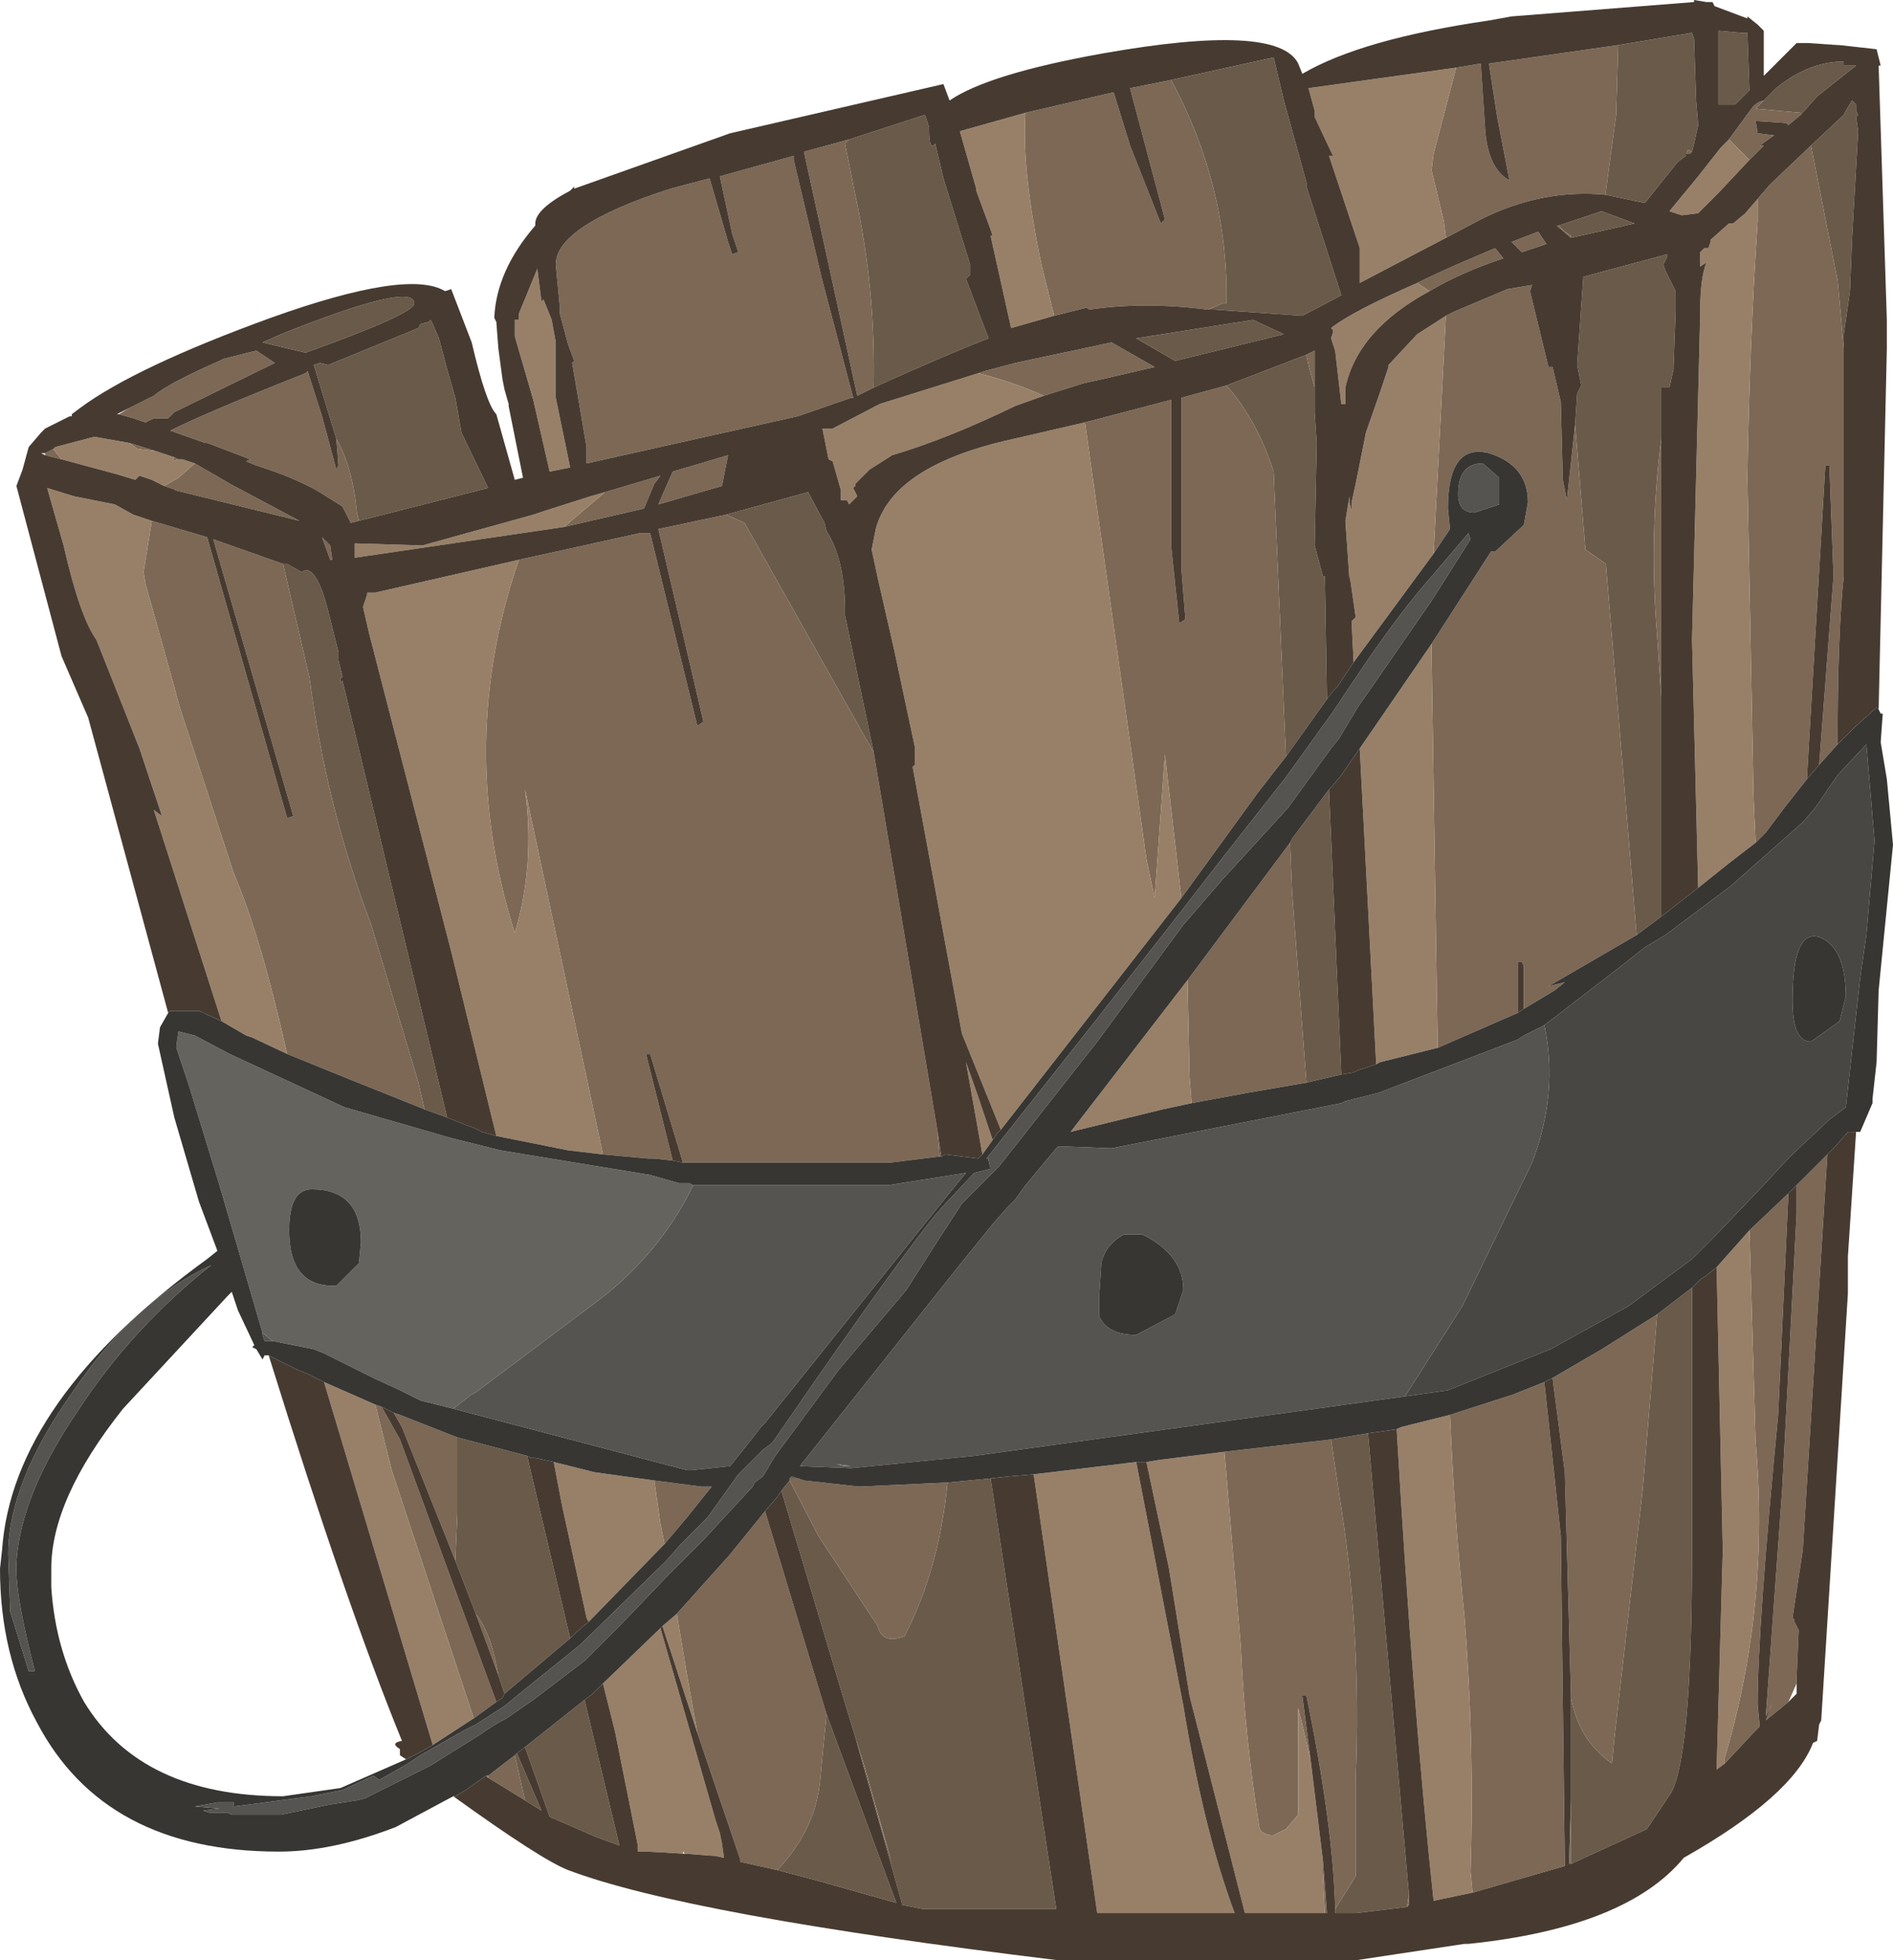 <?xml version="1.0" encoding="UTF-8" standalone="no"?>
<svg xmlns:ffdec="https://www.free-decompiler.com/flash" xmlns:xlink="http://www.w3.org/1999/xlink" ffdec:objectType="shape" height="47.8px" width="46.15px" xmlns="http://www.w3.org/2000/svg">
  <g transform="matrix(1.0, 0.0, 0.0, 1.0, 0.0, 0.0)">
    <path d="M44.1 1.05 L44.85 1.1 44.8 1.1 44.1 1.05 M43.9 2.8 L43.9 2.75 42.8 2.65 43.0 2.45 43.05 2.4 43.3 2.15 Q44.1 1.5 44.95 1.5 L44.95 1.6 45.25 1.6 44.3 2.35 43.9 2.8 M44.15 3.55 L44.95 2.8 45.0 2.7 45.15 2.45 45.25 2.55 45.25 2.7 45.3 2.8 45.25 2.85 45.3 3.2 45.15 5.85 45.1 7.1 44.95 8.15 44.95 8.5 44.8 6.85 44.15 3.55 M44.95 13.05 L44.95 13.9 44.95 14.05 44.95 13.05 M39.45 1.1 L41.25 0.8 41.3 0.95 41.35 2.45 41.4 3.05 41.3 3.5 41.25 3.7 41.15 3.65 41.1 3.8 40.9 3.95 40.1 4.95 39.15 4.75 39.15 4.65 39.4 2.8 39.45 1.1 M41.9 0.75 L42.45 0.8 42.6 0.8 42.65 2.2 42.3 2.55 41.9 2.55 41.9 1.7 41.9 0.75 M38.4 10.35 L38.45 9.6 38.55 9.4 38.45 8.9 38.6 6.75 40.65 6.2 40.65 6.25 40.55 6.45 40.6 6.6 40.85 7.1 40.85 7.6 40.8 8.95 40.8 9.0 40.7 9.45 40.5 9.45 40.5 10.7 Q40.2 13.05 40.4 15.5 L40.5 17.0 40.5 22.35 39.9 22.8 39.15 13.75 38.65 13.4 38.4 10.35 M41.25 31.4 L41.25 37.75 Q41.25 42.75 40.75 43.7 L40.15 44.6 38.3 45.45 38.3 43.9 38.3 41.7 38.3 41.4 Q38.5 42.45 39.3 43.0 L39.35 42.45 40.05 36.3 40.4 32.05 41.25 31.4 M33.35 34.95 L34.35 46.2 34.3 46.5 33.05 46.65 32.55 46.65 32.55 46.55 33.05 45.75 33.05 43.4 Q33.2 39.8 32.65 36.45 L32.45 35.1 33.35 34.95 M24.15 36.05 L25.75 46.55 22.9 46.55 22.5 46.55 22.0 46.45 21.3 43.95 21.75 45.45 21.1 43.15 20.85 42.35 20.5 41.2 19.05 36.35 19.25 36.1 19.95 37.45 21.4 39.65 Q21.5 40.1 22.05 39.9 22.9 38.25 23.1 36.15 L24.15 36.05 M20.15 41.8 L21.85 46.4 19.9 45.85 18.95 45.6 Q19.9 44.6 20.0 43.35 L20.15 41.8 M14.25 41.45 L15.1 45.0 14.55 44.8 13.4 44.3 12.8 42.6 14.25 41.45 M12.6 42.75 L13.2 44.15 12.8 43.9 12.55 42.8 12.6 42.75 M38.3 5.8 L38.3 5.75 38.15 5.65 38.0 5.5 39.05 5.15 39.85 5.45 38.3 5.8 M28.55 1.95 L31.05 1.4 31.3 2.45 31.85 4.45 31.85 4.55 32.7 7.2 31.75 7.7 29.6 7.55 29.45 7.55 29.8 7.4 29.9 7.4 Q29.95 4.55 28.55 1.95 M31.85 8.65 L31.9 8.9 32.05 9.45 32.05 10.05 32.1 10.8 32.05 13.3 32.25 14.05 32.3 14.05 32.35 17.05 31.35 18.45 31.05 11.5 Q30.65 10.25 29.9 9.4 L31.85 8.65 M30.55 7.8 L31.3 8.15 28.65 8.8 27.7 8.25 30.55 7.8 M21.3 9.45 Q21.35 7.05 20.85 4.75 L20.6 3.5 20.7 3.4 22.55 2.8 22.65 3.1 22.65 3.15 Q22.65 3.7 22.8 3.5 L23.0 4.35 23.65 6.45 23.65 6.7 23.55 6.8 24.1 8.25 Q22.95 8.7 21.3 9.45 M17.7 12.55 L19.7 12.0 20.1 12.75 20.15 12.95 Q20.6 13.65 20.6 14.9 L20.6 15.0 21.3 18.35 18.15 12.75 17.7 12.55 M22.85 27.55 L22.95 28.2 22.9 28.2 22.85 27.55 M32.4 19.25 L32.7 26.2 31.85 26.4 31.5 21.75 31.45 20.55 31.5 20.45 32.4 19.25 M8.2 10.7 L7.65 8.9 7.8 8.85 8.0 8.9 10.2 8.0 10.25 7.9 10.45 7.85 10.5 7.8 10.55 7.9 10.7 8.25 10.9 9.0 11.1 9.7 11.25 10.55 11.9 11.9 8.75 12.7 8.7 12.5 Q8.6 11.4 8.2 10.7 M6.9 13.75 L7.0 13.75 7.35 13.95 7.45 13.9 Q7.75 13.9 8.0 14.9 L8.25 15.9 8.25 16.1 8.35 16.5 8.3 16.55 8.3 16.65 8.35 16.6 10.9 27.25 10.35 27.05 10.2 26.4 9.05 22.55 Q7.95 19.65 7.55 16.55 L6.9 13.75 M7.45 8.6 L6.4 8.35 6.85 8.15 Q10.1 6.85 10.1 7.4 10.1 7.65 7.45 8.6 M11.1 38.05 L11.15 36.9 11.15 35.05 12.85 35.5 13.9 39.95 12.3 41.3 12.15 40.85 12.1 40.6 Q11.95 39.8 11.6 39.35 L11.1 38.05" fill="#6a5a49" fill-rule="evenodd" stroke="none"/>
    <path d="M43.0 2.45 L42.8 2.65 43.9 2.75 43.9 2.8 43.6 3.05 43.55 3.0 42.8 2.95 42.85 3.25 43.25 3.3 42.9 3.55 43.0 3.55 42.65 3.9 42.15 3.4 42.7 2.65 Q42.8 2.5 43.0 2.45 M44.95 8.5 L44.95 13.05 44.95 14.05 Q44.8 15.4 44.8 18.15 L44.35 18.65 44.7 14.05 44.6 11.35 44.5 11.35 44.05 19.0 43.5 19.7 43.05 20.3 42.8 20.55 42.75 19.4 42.6 11.65 Q42.65 8.4 42.85 5.4 L42.85 4.85 43.15 4.5 44.15 3.55 44.8 6.85 44.95 8.5 M39.45 1.1 L39.4 2.8 39.15 4.65 39.15 4.75 Q37.6 4.6 36.1 5.35 L35.25 5.8 35.2 5.4 34.9 4.15 34.95 3.75 35.5 1.65 36.1 1.55 36.2 3.05 Q36.25 4.1 36.8 4.4 L36.5 2.85 36.3 1.55 39.45 1.1 M41.1 3.8 L41.15 3.65 41.25 3.7 41.2 3.75 41.1 3.75 41.1 3.8 M38.4 10.35 L38.65 13.4 39.15 13.75 39.9 22.8 37.75 24.05 38.15 23.95 37.9 24.15 37.15 24.6 37.15 23.55 37.1 23.45 37.0 23.45 37.0 24.7 35.05 25.55 34.9 15.9 34.9 15.7 36.35 13.45 36.45 13.45 37.15 12.8 37.25 12.25 Q37.25 11.35 36.3 11.05 35.3 10.8 35.3 12.4 L35.35 12.9 34.95 13.5 35.25 7.7 35.45 7.6 36.75 7.05 37.35 6.95 37.3 7.1 37.75 8.95 37.85 8.95 38.05 9.8 38.1 11.7 38.2 12.2 38.4 10.35 M40.5 17.0 L40.4 15.5 Q40.2 13.05 40.5 10.7 L40.5 17.0 M40.7 9.45 L40.8 9.0 40.7 9.45 M44.55 28.15 L43.95 37.8 43.7 39.45 43.75 39.5 43.75 39.55 43.85 39.75 43.8 40.9 43.8 40.95 43.8 41.05 43.6 41.5 43.05 41.95 43.2 41.55 43.05 41.85 43.45 36.3 43.8 29.6 43.8 28.9 44.55 28.15 M43.6 29.1 L43.35 34.5 Q42.85 39.7 42.85 41.55 L42.9 42.1 42.85 42.15 42.75 42.25 42.05 43.0 42.05 42.85 Q43.15 39.15 42.8 35.15 L42.65 30.0 43.6 29.1 M38.3 45.45 L38.25 45.45 38.3 43.9 38.3 45.45 M38.3 41.4 L38.15 35.9 37.85 33.6 39.05 32.9 40.4 32.05 40.05 36.3 39.35 42.45 39.3 43.0 Q38.5 42.45 38.3 41.4 M37.65 33.7 L38.05 37.45 38.15 45.5 35.9 46.15 35.85 45.65 Q35.95 42.5 35.7 39.4 35.45 36.95 35.35 34.5 L36.9 34.0 37.65 33.7 M34.35 46.2 L34.35 46.45 34.3 46.5 34.35 46.2 M32.55 46.55 Q32.5 44.5 31.85 41.35 L31.75 41.35 31.95 42.9 31.65 41.65 31.65 44.25 31.35 44.6 31.05 44.75 Q30.75 44.75 30.7 44.55 30.35 42.4 30.25 40.15 L29.85 35.4 32.45 35.1 32.65 36.45 Q33.2 39.8 33.05 43.4 L33.05 45.75 32.55 46.55 M32.25 45.35 L32.35 46.65 32.3 46.65 32.25 45.65 32.25 45.35 M21.3 43.95 L20.85 42.35 21.1 43.15 21.75 45.45 21.3 43.95 M18.65 36.85 L20.15 41.8 20.0 43.35 Q19.9 44.6 18.95 45.6 L18.05 45.4 18.05 45.35 17.0 42.25 16.75 40.85 16.5 39.35 17.8 37.9 18.65 36.85 M17.6 44.95 L17.65 45.3 17.6 44.95 M12.8 43.9 L12.15 43.5 11.9 43.35 11.9 43.3 12.55 42.8 12.8 43.9 M37.7 5.95 L37.1 6.15 36.85 5.9 37.5 5.65 37.7 5.95 M38.0 5.5 L38.15 5.65 38.3 5.75 38.3 5.8 37.95 5.5 38.0 5.5 M29.45 7.55 Q27.9 7.35 26.55 7.55 L26.5 7.5 26.3 7.55 25.7 7.7 25.4 6.5 Q24.9 4.15 25.0 2.75 L27.15 2.25 27.55 3.55 28.3 5.45 28.4 5.35 27.55 2.15 28.55 1.95 Q29.95 4.55 29.9 7.4 L29.8 7.4 29.45 7.55 M34.85 7.1 L34.55 6.9 Q35.05 6.65 35.75 6.35 L36.45 6.05 36.65 6.3 Q35.6 6.65 34.85 7.1 M32.05 9.45 L31.9 8.9 31.85 8.65 32.05 8.55 32.05 9.45 M29.9 9.4 Q30.65 10.25 31.05 11.5 L31.35 18.45 30.65 19.35 28.8 21.9 28.4 18.4 28.15 21.9 27.95 20.95 26.45 10.3 28.55 9.75 28.55 13.3 28.75 15.2 28.9 15.1 28.8 13.85 28.8 9.7 29.9 9.4 M20.7 3.4 L20.6 3.5 20.85 4.75 Q21.35 7.05 21.3 9.45 L20.9 9.65 19.6 3.7 20.7 3.4 M23.85 9.1 L24.0 9.05 24.75 8.85 27.1 8.35 28.15 8.95 26.85 9.25 26.4 9.35 25.45 9.65 Q24.65 9.3 23.85 9.1 M20.75 9.7 L19.45 10.15 14.3 11.3 14.3 10.9 13.95 8.85 14.0 8.8 13.85 8.4 13.65 7.65 13.65 7.5 13.55 6.45 Q13.55 5.5 16.35 4.6 L17.3 4.35 17.75 5.9 17.85 6.2 18.0 6.15 17.85 5.7 17.55 4.3 19.35 3.8 19.35 3.9 20.05 6.85 20.8 9.7 20.75 9.7 M17.7 12.55 L18.15 12.75 21.3 18.35 22.85 27.55 22.9 28.2 21.7 28.35 17.2 28.35 16.65 28.35 15.85 25.7 15.75 25.7 16.4 28.3 15.95 28.25 15.8 28.25 14.7 28.15 12.8 19.25 Q13.05 21.1 12.55 22.75 11.1 18.15 12.65 13.65 L15.6 13.0 15.7 13.0 15.85 13.0 17.0 17.7 17.15 17.6 16.05 12.9 17.7 12.55 M31.45 20.55 L31.5 21.75 31.85 26.4 30.4 26.65 29.05 26.9 29.0 26.25 28.95 23.9 31.45 20.55 M8.75 12.7 L8.55 12.75 8.5 12.65 8.35 12.35 7.95 12.1 Q7.35 11.7 6.25 11.35 L6.0 11.25 6.1 11.2 5.05 10.8 5.0 10.8 4.15 10.5 Q5.05 10.05 7.45 9.1 L7.5 9.05 7.85 10.15 8.2 11.45 8.25 11.35 8.2 10.7 Q8.6 11.4 8.7 12.5 L8.75 12.7 M13.75 12.85 L14.75 12.0 16.1 11.6 15.95 11.8 15.7 12.4 13.75 12.85 M17.6 11.85 L16.05 12.3 16.4 11.5 17.75 11.1 17.6 11.85 M1.1 11.1 L1.1 11.05 1.3 10.95 1.5 11.2 1.1 11.1 M3.15 10.8 L3.8 11.0 3.35 10.95 3.15 10.8 M4.25 11.15 L4.35 11.2 4.2 11.25 4.25 11.15 M4.75 11.3 L5.7 11.85 5.8 11.9 7.3 12.7 4.25 11.95 4.3 11.95 4.0 11.85 4.35 11.65 4.75 11.3 M7.0 25.7 Q6.35 22.8 5.7 21.3 L4.4 17.3 4.3 16.95 4.25 16.75 3.55 14.25 3.5 13.95 3.7 12.7 5.05 13.1 7.0 19.95 7.15 19.9 5.2 13.15 6.9 13.75 7.55 16.55 Q7.95 19.65 9.05 22.55 L10.2 26.4 10.35 27.05 8.6 26.35 7.0 25.7 M3.15 9.95 L3.35 9.85 3.65 9.7 3.75 9.65 Q4.1 9.35 5.35 8.8 L5.45 8.75 6.25 8.55 6.7 8.85 4.25 10.05 4.1 10.2 3.75 10.2 3.55 10.3 3.25 10.2 2.9 10.1 3.15 9.95 M8.05 13.3 L8.1 13.65 8.05 13.65 7.85 13.1 8.05 13.3 M11.15 35.05 L11.15 36.9 11.1 38.05 9.8 34.8 9.6 34.45 9.75 34.5 11.15 35.05 M11.6 39.35 Q11.95 39.8 12.1 40.6 L12.15 40.85 11.6 39.35 M15.95 36.1 L17.1 36.25 17.35 36.25 16.75 37.0 16.2 37.65 16.1 37.15 15.95 36.1 M19.25 36.05 L19.45 36.05 19.6 36.1 20.95 36.25 23.1 36.15 Q22.9 38.25 22.05 39.9 21.5 40.1 21.4 39.65 L19.95 37.45 19.25 36.1 19.25 36.05 M9.15 34.25 L9.3 34.3 9.75 35.1 12.1 41.5 11.55 41.9 9.55 35.85 9.15 34.25 M20.75 35.75 L20.55 35.75 20.4 35.7 20.75 35.75" fill="#7c6855" fill-rule="evenodd" stroke="none"/>
    <path d="M42.15 3.4 L42.65 3.9 41.9 4.7 41.4 5.2 41.0 5.25 40.7 5.15 41.4 4.3 41.95 3.6 42.05 3.5 42.1 3.45 42.15 3.4 M41.4 21.65 L41.25 15.6 41.45 7.65 41.45 7.55 Q41.45 6.8 41.6 6.4 L41.45 6.5 41.45 6.15 41.55 6.05 41.65 6.05 41.7 5.9 41.7 5.85 42.15 5.45 42.25 5.45 42.55 5.2 42.85 4.85 42.85 5.4 Q42.65 8.4 42.6 11.65 L42.75 19.4 42.8 20.55 42.15 21.05 41.4 21.65 M42.05 43.0 L41.85 43.15 42.0 37.8 41.85 30.9 42.65 30.0 42.8 35.15 Q43.15 39.15 42.05 42.85 L42.05 43.0 M35.9 46.15 L34.95 46.35 Q34.45 41.7 34.05 34.85 L34.15 34.8 35.35 34.5 Q35.45 36.95 35.7 39.4 35.95 42.5 35.85 45.65 L35.9 46.15 M31.95 42.9 L32.25 45.35 32.25 45.65 32.3 46.65 30.35 46.65 29.0 41.35 28.5 38.25 27.95 35.65 28.25 35.6 29.85 35.4 30.25 40.15 Q30.35 42.4 30.7 44.55 30.75 44.75 31.05 44.75 L31.35 44.6 31.65 44.25 31.65 41.65 31.95 42.9 M27.7 35.65 L28.85 41.6 Q29.35 44.65 30.1 46.65 L26.75 46.65 25.2 35.95 27.7 35.65 M17.0 42.25 L16.15 39.65 16.5 39.35 16.75 40.85 17.0 42.25 M16.1 39.7 L17.45 44.4 17.55 44.7 17.6 44.95 17.65 45.3 17.4 45.25 17.35 45.25 16.7 45.2 16.65 45.15 16.65 45.2 15.8 45.15 15.55 45.15 15.55 45.0 15.0 42.25 14.7 41.05 16.1 39.7 M11.9 43.35 L11.85 43.3 11.9 43.3 11.9 43.35 M35.5 1.65 L34.95 3.75 34.9 4.15 35.2 5.4 35.25 5.8 33.15 6.9 33.15 6.05 32.4 3.8 32.5 3.8 32.45 3.7 32.05 2.85 32.05 2.7 31.9 2.15 35.5 1.65 M25.7 7.7 L24.65 8.0 24.15 5.75 24.2 5.75 24.15 5.6 23.8 4.65 23.8 4.6 23.4 3.2 25.0 2.75 Q24.9 4.15 25.4 6.5 L25.7 7.7 M33.0 16.15 L32.95 15.15 33.05 15.05 32.9 14.0 32.9 14.15 32.8 12.7 32.9 12.1 32.9 12.25 32.95 12.45 32.95 12.25 33.05 11.8 33.3 10.55 33.65 9.55 33.85 8.95 33.85 8.9 34.55 8.15 35.25 7.7 34.95 13.5 33.0 16.15 M34.55 6.9 L34.85 7.1 Q33.1 8.05 32.8 9.45 L32.8 9.85 32.7 9.85 32.55 8.55 32.45 8.25 32.5 8.1 32.5 8.05 32.45 8.0 Q32.95 7.6 34.55 6.9 M34.9 15.7 L34.9 15.9 35.05 25.55 33.65 25.9 33.55 25.95 33.15 18.25 34.9 15.7 M25.45 9.65 L24.75 9.9 Q23.1 10.7 21.75 11.1 L21.2 11.45 20.85 11.8 20.85 11.85 20.8 11.9 20.9 12.1 20.7 12.3 20.65 12.2 20.5 12.2 20.5 11.95 20.3 11.25 20.2 11.2 20.05 10.45 20.3 10.45 21.45 9.85 23.85 9.1 Q24.65 9.3 25.45 9.65 M24.4 27.55 L23.45 25.2 22.25 18.7 22.3 18.65 22.3 18.2 21.8 15.85 21.4 14.1 21.25 13.4 21.35 12.9 Q21.75 11.4 24.5 10.75 L26.45 10.3 27.95 20.95 28.15 21.9 28.4 18.4 28.8 21.9 24.4 27.55 M23.95 28.15 L23.55 25.9 23.85 26.75 24.2 27.8 23.95 28.15 M28.95 23.9 L29.0 26.25 29.05 26.9 28.35 27.05 26.1 27.6 28.95 23.9 M13.25 7.3 L13.45 7.8 13.55 8.35 13.55 8.6 13.55 9.7 13.9 11.4 13.4 11.5 13.0 9.75 12.55 8.2 12.55 7.8 12.65 7.8 12.65 7.65 13.1 6.55 13.2 7.35 13.25 7.3 M13.75 12.85 L8.65 13.6 8.65 13.25 10.3 13.3 13.0 12.55 13.3 12.45 14.4 12.1 14.75 12.0 13.75 12.85 M1.3 10.95 L1.35 10.9 2.3 10.65 3.15 10.8 3.35 10.95 3.8 11.0 4.1 11.1 4.25 11.15 4.2 11.25 4.35 11.2 4.45 11.2 4.75 11.3 4.35 11.65 4.0 11.85 3.7 11.7 3.4 11.6 3.3 11.7 2.8 11.55 1.5 11.2 1.3 10.95 M5.4 24.9 L3.75 19.75 3.95 19.9 3.4 18.25 2.35 15.6 Q1.95 15.05 1.55 13.3 L1.15 11.9 1.8 12.1 2.8 12.3 3.25 12.55 3.7 12.7 3.5 13.95 3.55 14.25 4.25 16.75 4.3 16.95 4.4 17.3 5.7 21.3 Q6.35 22.8 7.0 25.7 L6.15 25.3 6.0 25.25 5.4 24.9 M12.1 27.7 L11.0 23.2 9.0 15.45 8.85 14.8 8.95 14.5 8.95 14.45 9.15 14.45 12.65 13.65 Q11.1 18.15 12.55 22.75 13.05 21.1 12.8 19.25 L14.7 28.15 13.85 28.05 12.1 27.7 M13.5 35.65 L14.5 35.9 15.95 36.1 16.1 37.15 16.2 37.65 14.35 39.55 14.3 39.45 13.7 36.7 13.5 35.65 M7.9 33.7 L9.15 34.25 9.55 35.85 11.55 41.9 10.55 42.55 7.9 33.7" fill="#988068" fill-rule="evenodd" stroke="none"/>
    <path d="M37.65 25.0 L39.4 23.65 40.1 23.1 40.6 22.8 41.4 22.2 42.2 21.6 43.95 20.05 44.25 19.7 44.8 18.9 45.5 18.15 45.7 20.5 45.5 22.8 45.35 23.85 45.0 27.0 44.6 27.3 43.8 28.05 43.55 28.3 42.9 29.0 41.8 30.15 41.25 30.7 39.7 31.85 37.8 32.9 37.55 33.0 35.3 33.9 34.25 34.05 35.65 31.85 37.35 28.35 Q38.0 26.65 37.65 25.0 M44.35 22.85 Q43.7 22.65 43.7 24.4 43.7 25.4 44.15 25.4 L44.85 24.9 45.0 24.3 Q45.0 23.1 44.35 22.85" fill="#494744" fill-rule="evenodd" stroke="none"/>
    <path d="M37.65 25.0 Q38.0 26.65 37.35 28.35 L35.65 31.85 34.25 34.05 23.75 35.5 20.75 35.8 19.5 35.75 23.35 30.9 24.2 29.85 24.55 29.45 24.75 29.25 25.0 28.9 25.75 28.0 25.8 27.95 27.1 28.0 32.7 26.9 32.8 26.85 33.6 26.65 37.0 25.35 37.15 25.25 37.65 25.0 M36.55 11.65 L36.55 11.95 36.55 12.3 35.95 12.5 Q35.55 12.5 35.55 12.05 35.55 11.3 36.15 11.3 L36.55 11.65 M28.85 22.15 L29.7 21.05 31.35 18.95 32.5 17.35 32.6 17.2 33.0 16.6 Q34.1 14.95 34.95 14.0 L35.8 13.0 35.85 13.15 34.9 14.65 33.1 17.25 32.65 18.0 32.45 18.25 31.4 19.7 29.8 21.45 28.85 22.55 26.75 25.4 24.35 28.45 23.45 29.35 22.8 30.35 22.1 31.45 20.45 33.4 18.9 35.5 18.6 36.0 18.4 36.15 18.35 36.25 17.15 37.55 16.3 38.4 15.15 39.6 14.25 40.5 13.0 41.45 12.35 41.9 Q12.05 42.05 11.7 42.3 L10.5 43.05 10.2 43.2 8.9 43.85 8.7 43.9 8.05 44.0 6.85 44.25 5.65 44.25 5.55 44.2 5.1 44.2 4.95 44.15 5.35 44.1 4.75 44.05 5.3 43.95 5.7 43.95 5.7 44.05 7.6 43.8 7.85 43.75 8.35 43.65 9.1 43.3 9.25 43.4 9.95 43.0 10.25 42.8 11.3 42.2 11.6 42.05 12.3 41.6 12.6 41.35 14.15 40.1 16.25 38.05 16.6 37.65 17.25 37.0 18.0 35.95 18.05 35.9 18.6 35.35 18.8 35.2 18.85 35.15 19.85 33.7 Q22.35 30.1 23.0 29.4 L23.75 28.6 24.15 28.5 24.1 28.3 24.1 28.25 24.05 28.25 26.7 24.9 28.85 22.15 M16.9 28.9 L16.95 28.9 17.15 28.9 21.65 28.9 23.55 28.6 23.1 29.15 18.65 34.7 18.55 34.8 18.2 35.25 17.8 35.75 16.85 35.85 16.8 35.85 16.75 35.85 11.05 34.35 11.5 34.0 11.6 33.95 14.6 31.7 Q16.1 30.55 16.9 28.9 M6.65 32.7 L6.45 32.7 6.4 32.55 6.4 32.5 6.65 32.7 M19.25 36.05 L19.3 36.0 19.45 36.05 19.25 36.05 M5.15 30.85 Q3.2 32.4 1.9 34.4 0.5 36.45 0.4 38.1 L0.4 38.3 Q0.4 39.0 0.85 40.75 L0.7 40.75 0.25 39.3 0.2 37.9 Q0.2 36.15 1.8 33.9 3.3 31.7 5.15 30.85 M27.4 30.1 Q26.95 30.35 26.85 30.8 L26.8 31.55 26.8 32.1 Q27.0 32.55 27.7 32.55 L28.65 32.05 28.85 31.45 Q28.85 30.6 27.85 30.1 L27.4 30.1 M20.75 35.75 L20.4 35.7 20.55 35.75 20.75 35.75" fill="#565450" fill-rule="evenodd" stroke="none"/>
    <path d="M16.9 28.9 Q16.1 30.55 14.6 31.7 L11.6 33.95 11.5 34.0 11.05 34.35 10.25 34.15 9.75 33.9 9.1 33.6 8.8 33.45 7.9 33.0 7.65 32.9 6.65 32.7 6.4 32.5 5.35 28.9 4.6 26.45 4.3 25.55 4.3 25.5 4.35 25.15 4.75 25.25 5.6 25.7 8.4 27.0 11.0 27.75 12.2 28.05 15.85 28.65 16.55 28.85 16.8 28.85 16.9 28.9 M8.75 30.8 L8.8 30.3 Q8.8 29.0 7.6 29.0 7.05 29.0 7.05 30.0 7.05 31.4 8.2 31.35 L8.75 30.8" fill="#64635d" fill-rule="evenodd" stroke="none"/>
    <path d="M44.85 1.1 L45.75 1.2 45.85 1.6 45.8 1.6 46.0 7.8 46.0 8.5 45.8 17.3 45.75 17.25 45.25 17.7 44.95 18.0 44.9 18.05 44.8 18.15 Q44.8 15.4 44.95 14.05 L44.95 13.9 44.95 13.05 44.95 8.5 44.95 8.15 45.1 7.1 45.15 5.85 45.3 3.2 45.25 2.85 45.3 2.8 45.25 2.7 45.25 2.55 45.15 2.45 45.0 2.7 44.95 2.8 44.15 3.55 43.15 4.5 42.85 4.85 42.55 5.2 42.25 5.45 42.15 5.45 41.7 5.85 41.7 5.9 41.65 6.05 41.55 6.05 41.45 6.15 41.45 6.5 41.6 6.4 Q41.45 6.8 41.45 7.55 L41.45 7.65 41.25 15.6 41.4 21.65 40.95 22.0 40.5 22.35 40.5 17.0 40.5 10.7 40.5 9.45 40.7 9.45 40.8 9.0 40.8 8.95 40.85 7.6 40.85 7.1 40.6 6.6 40.55 6.45 40.65 6.25 40.65 6.2 38.6 6.75 38.45 8.9 38.55 9.4 38.45 9.6 38.4 10.35 38.2 12.2 38.1 11.7 38.05 9.8 37.85 8.95 37.75 8.95 37.3 7.1 37.35 6.95 36.75 7.05 35.45 7.6 35.25 7.7 34.55 8.15 33.85 8.9 33.85 8.95 33.65 9.55 33.3 10.55 33.05 11.8 32.95 12.25 32.95 12.45 32.9 12.25 32.9 12.1 32.8 12.7 32.9 14.15 32.9 14.0 33.05 15.05 32.95 15.15 33.0 16.15 32.6 16.75 32.5 16.85 32.35 17.05 32.3 14.05 32.25 14.05 32.05 13.3 32.1 10.8 32.05 10.05 32.05 9.45 32.05 8.55 31.85 8.65 29.9 9.4 28.8 9.7 28.8 13.85 28.9 15.1 28.75 15.2 28.55 13.3 28.55 9.75 26.45 10.3 24.5 10.75 Q21.75 11.4 21.35 12.9 L21.25 13.4 21.4 14.1 21.8 15.85 22.3 18.2 22.3 18.65 22.25 18.7 23.45 25.2 24.4 27.55 24.3 27.65 24.2 27.8 23.85 26.75 23.55 25.9 23.95 28.15 23.85 28.25 23.05 28.15 22.95 28.2 22.85 27.55 21.3 18.35 20.6 15.0 20.6 14.9 Q20.6 13.65 20.15 12.95 L20.1 12.75 19.7 12.0 17.7 12.55 16.05 12.9 17.15 17.6 17.0 17.7 15.85 13.0 15.7 13.0 15.6 13.0 12.65 13.65 9.15 14.45 8.95 14.45 8.95 14.5 8.85 14.8 9.0 15.45 11.0 23.2 12.1 27.7 11.75 27.6 11.55 27.5 11.4 27.45 10.9 27.25 8.35 16.6 8.3 16.65 8.3 16.55 8.35 16.5 8.25 16.1 8.25 15.9 8.0 14.9 Q7.75 13.9 7.45 13.9 L7.35 13.95 7.0 13.75 6.9 13.75 5.2 13.15 7.15 19.9 7.0 19.95 5.05 13.1 3.7 12.7 3.25 12.55 2.8 12.3 1.8 12.1 1.15 11.9 1.55 13.3 Q1.95 15.05 2.35 15.6 L3.4 18.25 3.95 19.9 3.75 19.75 5.4 24.9 4.85 24.65 4.15 24.65 4.1 24.7 2.15 17.5 1.5 16.0 0.4 11.85 0.55 11.45 0.7 10.9 1.0 10.55 1.1 10.45 1.7 10.15 1.75 10.15 1.75 10.1 1.95 9.95 Q3.3 8.95 6.6 7.75 9.95 6.55 10.85 7.1 L11.0 7.05 11.5 8.35 Q11.85 9.85 12.1 10.1 L12.55 11.7 12.75 11.65 12.4 9.9 12.4 9.85 12.3 9.5 12.25 9.25 12.15 8.5 12.1 7.85 12.05 7.75 Q12.1 6.6 13.05 5.5 L13.05 5.45 Q13.05 5.1 13.9 4.65 L14.0 4.55 14.0 4.6 17.8 3.25 23.0 2.05 23.15 2.45 Q24.1 1.8 26.9 1.3 31.15 0.55 31.65 1.55 L31.75 1.8 Q33.2 0.95 36.3 0.5 L36.85 0.4 41.3 0.05 41.3 0.0 41.6 0.05 41.75 0.05 41.8 0.15 42.6 0.45 42.6 0.4 42.85 0.6 43.0 0.75 43.0 1.85 43.8 1.05 44.1 1.05 44.8 1.1 44.85 1.1 M45.25 27.6 L45.05 30.65 45.05 31.55 44.4 41.95 44.35 42.05 44.3 42.45 44.2 42.5 Q43.7 43.8 41.05 45.3 39.65 47.0 35.8 47.4 L35.7 47.4 33.05 47.8 25.8 47.8 Q16.75 46.7 13.85 45.6 13.2 45.35 11.05 43.8 L11.1 43.8 11.35 43.65 11.85 43.3 11.9 43.35 12.15 43.5 12.8 43.9 13.2 44.15 12.6 42.75 12.8 42.6 13.4 44.3 14.55 44.8 15.1 45.0 14.25 41.45 14.45 41.3 14.7 41.05 15.0 42.25 15.55 45.0 15.55 45.15 15.8 45.15 16.65 45.2 16.7 45.2 17.35 45.25 17.4 45.25 17.65 45.3 17.6 44.95 17.55 44.7 17.45 44.4 16.1 39.7 16.15 39.65 17.0 42.25 18.05 45.35 18.05 45.4 18.95 45.6 19.9 45.85 21.85 46.4 20.15 41.8 18.65 36.85 18.95 36.5 19.05 36.35 20.5 41.2 20.85 42.35 21.3 43.95 22.0 46.45 22.5 46.55 22.9 46.55 25.75 46.55 24.15 36.05 24.6 36.0 25.2 35.95 26.75 46.65 30.1 46.65 Q29.35 44.65 28.85 41.6 L27.7 35.65 27.95 35.65 28.5 38.25 29.0 41.35 30.35 46.65 32.3 46.65 32.35 46.65 32.25 45.35 31.95 42.9 31.75 41.35 31.85 41.35 Q32.5 44.5 32.55 46.55 L32.55 46.65 33.05 46.65 34.3 46.5 34.35 46.45 34.35 46.2 33.35 34.95 33.7 34.9 34.05 34.85 Q34.45 41.7 34.95 46.35 L35.9 46.15 38.15 45.5 38.05 37.45 37.65 33.7 37.85 33.6 38.15 35.9 38.3 41.4 38.3 41.7 38.3 43.9 38.25 45.45 38.3 45.45 40.15 44.6 40.75 43.7 Q41.25 42.75 41.25 37.75 L41.25 31.4 41.45 31.2 41.6 31.1 41.85 30.9 42.0 37.8 41.85 43.15 42.05 43.0 42.75 42.25 42.85 42.15 42.9 42.1 42.85 41.55 Q42.85 39.7 43.35 34.5 L43.6 29.1 43.8 28.9 43.8 29.6 43.45 36.3 43.05 41.85 43.2 41.55 43.05 41.95 43.6 41.5 43.8 41.3 43.8 41.15 43.8 41.05 43.8 40.95 43.8 40.9 43.85 39.75 43.75 39.55 43.75 39.5 43.7 39.45 43.95 37.8 44.55 28.15 44.75 27.95 45.05 27.6 45.1 27.6 45.25 27.6 M43.0 2.45 Q42.8 2.5 42.7 2.65 L42.15 3.4 42.1 3.45 42.05 3.5 41.95 3.6 41.4 4.3 40.7 5.15 41.0 5.25 41.4 5.2 41.9 4.7 42.65 3.9 43.0 3.55 42.9 3.55 43.25 3.3 42.85 3.25 42.8 2.95 43.55 3.0 43.6 3.05 43.9 2.8 44.3 2.35 45.25 1.6 44.95 1.6 44.95 1.5 Q44.1 1.5 43.3 2.15 L43.05 2.4 43.0 2.45 M41.9 0.75 L41.9 1.7 41.9 2.55 42.3 2.55 42.65 2.2 42.6 0.8 42.45 0.8 41.9 0.75 M41.25 3.7 L41.3 3.5 41.4 3.05 41.35 2.45 41.3 0.95 41.25 0.8 39.45 1.1 36.3 1.55 36.5 2.85 36.8 4.4 Q36.25 4.1 36.2 3.05 L36.1 1.55 35.5 1.65 31.9 2.15 32.05 2.7 32.05 2.85 32.45 3.7 32.5 3.8 32.4 3.8 33.15 6.05 33.15 6.9 35.25 5.8 36.1 5.35 Q37.6 4.6 39.15 4.75 L40.1 4.95 40.9 3.95 41.1 3.8 41.1 3.75 41.2 3.75 41.25 3.7 M44.05 19.0 L44.5 11.35 44.6 11.35 44.7 14.05 44.35 18.65 44.05 19.0 M37.7 5.95 L37.5 5.65 36.85 5.9 37.1 6.15 37.7 5.95 M38.3 5.8 L39.85 5.45 39.05 5.15 38.0 5.5 37.95 5.5 38.3 5.8 M29.45 7.55 L29.6 7.55 31.75 7.7 32.7 7.2 31.85 4.55 31.85 4.45 31.3 2.45 31.05 1.4 28.55 1.95 27.55 2.15 28.4 5.35 28.3 5.45 27.55 3.55 27.15 2.25 25.0 2.75 23.4 3.2 23.8 4.6 23.8 4.65 24.15 5.6 24.2 5.75 24.15 5.75 24.65 8.0 25.7 7.7 26.3 7.55 26.5 7.5 26.55 7.55 Q27.9 7.35 29.45 7.55 M34.85 7.1 Q35.6 6.65 36.65 6.3 L36.45 6.05 35.75 6.35 Q35.05 6.65 34.55 6.9 32.95 7.6 32.45 8.0 L32.5 8.05 32.5 8.1 32.45 8.25 32.55 8.55 32.7 9.85 32.8 9.85 32.8 9.45 Q33.1 8.05 34.85 7.1 M30.55 7.8 L27.7 8.25 28.65 8.8 31.3 8.15 30.55 7.8 M37.0 24.7 L37.0 23.45 37.1 23.45 37.15 23.55 37.15 24.6 37.0 24.7 M21.3 9.45 Q22.95 8.7 24.1 8.25 L23.55 6.8 23.65 6.7 23.65 6.45 23.0 4.35 22.8 3.5 Q22.65 3.7 22.65 3.15 L22.65 3.1 22.55 2.8 20.7 3.4 19.6 3.7 20.9 9.65 21.3 9.45 M25.45 9.65 L26.4 9.35 26.85 9.25 28.15 8.95 27.1 8.35 24.75 8.85 24.0 9.05 23.85 9.1 21.45 9.85 20.3 10.45 20.05 10.45 20.2 11.2 20.3 11.25 20.5 11.95 20.5 12.2 20.65 12.2 20.7 12.3 20.9 12.1 20.8 11.9 20.85 11.85 20.85 11.8 21.2 11.45 21.75 11.1 Q23.1 10.7 24.75 9.9 L25.45 9.65 M20.75 9.7 L20.8 9.7 20.05 6.85 19.35 3.9 19.35 3.8 17.55 4.3 17.85 5.7 18.0 6.15 17.85 6.2 17.75 5.9 17.3 4.35 16.35 4.6 Q13.55 5.5 13.55 6.45 L13.65 7.5 13.65 7.65 13.85 8.4 14.0 8.8 13.95 8.85 14.3 10.9 14.3 11.3 19.45 10.15 20.75 9.7 M33.15 18.25 L33.55 25.95 33.1 26.1 33.0 26.15 32.7 26.2 32.4 19.25 32.45 19.2 32.7 18.9 33.15 18.25 M13.25 7.3 L13.2 7.35 13.1 6.55 12.65 7.65 12.65 7.8 12.55 7.8 12.55 8.2 13.0 9.75 13.4 11.5 13.9 11.4 13.55 9.7 13.55 8.6 13.55 8.35 13.45 7.8 13.25 7.3 M8.75 12.7 L11.9 11.9 11.25 10.55 11.1 9.7 10.9 9.0 10.7 8.25 10.55 7.9 10.5 7.8 10.45 7.85 10.25 7.9 10.2 8.0 8.0 8.9 7.8 8.85 7.65 8.9 8.2 10.7 8.25 11.35 8.2 11.45 7.85 10.15 7.5 9.05 7.45 9.1 Q5.05 10.05 4.15 10.5 L5.0 10.8 5.05 10.8 6.1 11.2 6.0 11.25 6.25 11.35 Q7.35 11.7 7.95 12.1 L8.35 12.35 8.5 12.65 8.55 12.75 8.75 12.7 M14.75 12.0 L14.4 12.1 13.3 12.45 13.0 12.55 10.3 13.3 8.65 13.25 8.65 13.6 13.75 12.85 15.7 12.4 15.95 11.8 16.1 11.6 14.75 12.0 M17.6 11.85 L17.75 11.1 16.4 11.5 16.05 12.3 17.6 11.85 M1.1 11.05 L1.0 11.05 1.1 11.1 1.5 11.2 2.8 11.55 3.3 11.7 3.4 11.6 3.7 11.7 4.0 11.85 4.3 11.95 4.25 11.95 7.3 12.7 5.8 11.9 5.7 11.85 4.75 11.3 4.45 11.2 4.35 11.2 4.25 11.15 4.1 11.1 3.8 11.0 3.15 10.8 2.3 10.65 1.35 10.9 1.3 10.95 1.1 11.05 M2.9 10.1 L3.25 10.2 3.55 10.3 3.75 10.2 4.1 10.2 4.25 10.05 6.7 8.85 6.25 8.55 5.45 8.75 5.35 8.8 Q4.1 9.35 3.75 9.65 L3.65 9.7 3.35 9.85 3.15 9.95 2.85 10.1 2.9 10.1 M7.45 8.6 Q10.1 7.65 10.1 7.4 10.1 6.85 6.85 8.15 L6.4 8.35 7.45 8.6 M8.05 13.3 L7.85 13.1 8.05 13.65 8.1 13.65 8.05 13.3 M16.4 28.3 L15.75 25.7 15.85 25.7 16.65 28.35 16.4 28.3 M11.1 38.05 L11.6 39.35 12.15 40.85 12.3 41.3 12.25 41.4 12.1 41.5 9.75 35.1 9.3 34.3 9.6 34.45 9.8 34.8 11.1 38.05 M13.9 39.95 L12.85 35.5 12.95 35.55 13.05 35.55 13.5 35.65 13.7 36.7 14.3 39.45 14.35 39.55 14.05 39.8 13.9 39.95 M6.55 33.05 L7.25 33.4 7.5 33.5 7.9 33.7 10.55 42.55 10.2 42.75 9.9 42.9 9.75 42.8 9.75 42.65 Q9.5 42.5 9.8 42.45 8.45 39.15 6.55 33.05" fill="#473b31" fill-rule="evenodd" stroke="none"/>
    <path d="M45.8 17.3 L45.85 17.4 45.9 17.4 45.85 18.1 46.0 19.0 46.15 20.6 45.8 24.15 45.75 25.9 45.65 26.8 45.65 26.9 45.35 27.6 45.25 27.6 45.1 27.6 45.05 27.6 44.75 27.95 44.55 28.15 43.8 28.9 43.6 29.1 42.65 30.0 41.85 30.9 41.6 31.1 41.45 31.2 41.25 31.4 40.4 32.05 39.05 32.9 37.85 33.6 37.65 33.7 36.9 34.0 35.35 34.5 34.15 34.8 34.05 34.85 33.7 34.9 33.35 34.95 32.45 35.1 29.85 35.4 28.25 35.6 27.95 35.65 27.7 35.65 25.2 35.95 24.6 36.0 24.15 36.05 23.1 36.15 20.95 36.25 19.6 36.1 19.45 36.05 19.3 36.0 19.25 36.05 19.25 36.1 19.05 36.35 18.95 36.5 18.65 36.85 17.8 37.9 16.5 39.35 16.15 39.65 16.1 39.7 14.7 41.05 14.45 41.3 14.25 41.45 12.8 42.6 12.6 42.75 12.55 42.8 11.9 43.3 11.85 43.3 11.35 43.65 11.1 43.8 11.05 43.8 9.65 44.55 Q8.1 45.15 6.8 45.15 2.55 45.15 0.9 42.0 0.0 40.35 0.0 38.25 L0.05 37.8 Q0.3 34.15 5.05 30.7 L5.3 30.5 4.85 29.3 4.25 27.25 3.85 25.45 3.9 25.05 4.1 24.7 4.15 24.65 4.85 24.65 5.4 24.9 6.0 25.25 6.15 25.3 7.0 25.7 8.6 26.35 10.35 27.05 10.9 27.25 11.4 27.45 11.55 27.5 11.75 27.6 12.1 27.7 13.85 28.05 14.7 28.15 15.8 28.25 15.95 28.25 16.4 28.3 16.65 28.35 17.2 28.35 21.7 28.35 22.9 28.2 22.95 28.2 23.05 28.15 23.85 28.25 23.95 28.15 24.2 27.8 24.3 27.65 24.4 27.55 28.8 21.9 30.65 19.35 31.35 18.45 32.35 17.05 32.5 16.85 32.6 16.75 33.0 16.15 34.95 13.5 35.35 12.9 35.3 12.4 Q35.3 10.8 36.3 11.05 37.25 11.35 37.25 12.25 L37.15 12.8 36.45 13.45 36.35 13.45 34.9 15.7 33.15 18.25 32.7 18.9 32.45 19.2 32.4 19.25 31.5 20.45 31.45 20.55 28.95 23.9 26.1 27.6 28.35 27.05 29.05 26.9 30.4 26.65 31.85 26.4 32.7 26.2 33.0 26.15 33.1 26.1 33.55 25.95 33.65 25.9 35.05 25.55 37.0 24.7 37.15 24.6 37.9 24.15 38.15 23.95 37.75 24.05 39.9 22.8 40.5 22.35 40.95 22.0 41.4 21.65 42.15 21.05 42.8 20.55 43.05 20.3 43.5 19.7 44.05 19.0 44.35 18.65 44.8 18.15 44.9 18.05 44.95 18.0 45.25 17.7 45.75 17.25 45.8 17.3 M34.25 34.05 L35.3 33.9 37.55 33.0 37.8 32.9 39.7 31.85 41.25 30.7 41.8 30.15 42.9 29.0 43.55 28.3 43.8 28.05 44.6 27.3 45.0 27.0 45.35 23.85 45.5 22.8 45.7 20.5 45.5 18.15 44.8 18.9 44.25 19.7 43.95 20.05 42.2 21.6 41.4 22.2 40.6 22.8 40.1 23.1 39.4 23.65 37.65 25.0 37.15 25.25 37.0 25.35 33.6 26.65 32.8 26.85 32.7 26.9 27.1 28.0 25.8 27.95 25.75 28.0 25.0 28.9 24.75 29.25 24.55 29.45 24.2 29.85 23.35 30.9 19.5 35.75 20.75 35.8 23.75 35.5 34.25 34.05 M44.35 22.85 Q45.0 23.1 45.0 24.3 L44.85 24.9 44.15 25.4 Q43.7 25.4 43.7 24.4 43.7 22.65 44.35 22.85 M36.55 11.65 L36.15 11.3 Q35.55 11.3 35.55 12.05 35.55 12.5 35.95 12.5 L36.55 12.3 36.55 11.95 36.55 11.65 M28.85 22.15 L26.7 24.9 24.05 28.25 24.1 28.25 24.1 28.3 24.15 28.5 23.75 28.6 23.0 29.4 Q22.35 30.1 19.85 33.7 L18.85 35.15 18.8 35.2 18.6 35.35 18.05 35.9 18.0 35.95 17.25 37.0 16.6 37.65 16.25 38.05 14.15 40.1 12.6 41.35 12.3 41.6 11.6 42.05 11.3 42.2 10.25 42.8 9.95 43.0 9.25 43.4 9.1 43.3 8.35 43.65 7.85 43.75 7.6 43.8 5.7 44.05 5.7 43.95 5.3 43.95 4.75 44.05 5.35 44.1 4.95 44.15 5.1 44.2 5.55 44.2 5.65 44.25 6.85 44.25 8.05 44.0 8.7 43.9 8.9 43.85 10.2 43.2 10.5 43.05 11.7 42.3 Q12.05 42.05 12.35 41.9 L13.0 41.45 14.25 40.5 15.15 39.6 16.3 38.4 17.15 37.55 18.35 36.25 18.4 36.15 18.6 36.0 18.9 35.5 20.45 33.4 22.1 31.45 22.8 30.35 23.45 29.35 24.35 28.45 26.75 25.4 28.85 22.55 29.8 21.45 31.4 19.7 32.45 18.25 32.65 18.0 33.1 17.25 34.9 14.65 35.85 13.15 35.8 13.0 34.95 14.0 Q34.1 14.95 33.0 16.6 L32.6 17.2 32.5 17.35 31.35 18.95 29.7 21.05 28.85 22.15 M11.05 34.35 L16.75 35.85 16.8 35.85 16.85 35.85 17.8 35.75 18.2 35.25 18.55 34.8 18.65 34.7 23.1 29.15 23.55 28.6 21.65 28.9 17.15 28.9 16.95 28.9 16.9 28.9 16.8 28.85 16.55 28.85 15.85 28.65 12.2 28.05 11.0 27.75 8.4 27.0 5.6 25.7 4.75 25.25 4.35 25.15 4.3 25.5 4.3 25.55 4.6 26.45 5.35 28.9 6.4 32.5 6.4 32.55 6.45 32.7 6.65 32.7 7.65 32.9 7.9 33.0 8.8 33.45 9.1 33.6 9.75 33.9 10.25 34.15 11.05 34.35 M12.3 41.3 L13.9 39.95 14.05 39.8 14.35 39.55 16.2 37.65 16.75 37.0 17.35 36.25 17.1 36.25 15.95 36.1 14.5 35.9 13.5 35.65 13.05 35.55 12.95 35.55 12.85 35.5 11.15 35.05 9.75 34.5 9.6 34.45 9.3 34.3 9.15 34.25 7.9 33.7 7.5 33.5 7.25 33.4 6.55 33.05 6.5 33.05 6.45 33.05 6.4 33.15 6.25 32.9 6.15 32.85 6.2 32.8 5.8 31.95 5.65 31.5 5.55 31.6 3.0 34.35 Q1.25 36.55 1.25 38.25 L1.25 38.7 Q1.35 40.25 2.05 41.5 3.45 43.8 6.9 43.8 L8.3 43.6 9.9 42.9 10.2 42.75 10.55 42.55 11.55 41.9 12.1 41.5 12.25 41.4 12.3 41.3 M8.75 30.8 L8.2 31.35 Q7.05 31.4 7.05 30.0 7.05 29.0 7.6 29.0 8.8 29.0 8.8 30.3 L8.75 30.8 M5.15 30.85 Q3.3 31.7 1.8 33.9 0.2 36.15 0.2 37.9 L0.25 39.3 0.7 40.75 0.85 40.75 Q0.4 39.0 0.4 38.3 L0.4 38.1 Q0.5 36.45 1.9 34.4 3.2 32.4 5.15 30.85 M27.4 30.1 L27.85 30.1 Q28.85 30.6 28.85 31.45 L28.65 32.05 27.7 32.55 Q27.0 32.55 26.8 32.1 L26.8 31.55 26.85 30.8 Q26.95 30.35 27.4 30.1" fill="#373633" fill-rule="evenodd" stroke="none"/>
  </g>
</svg>
